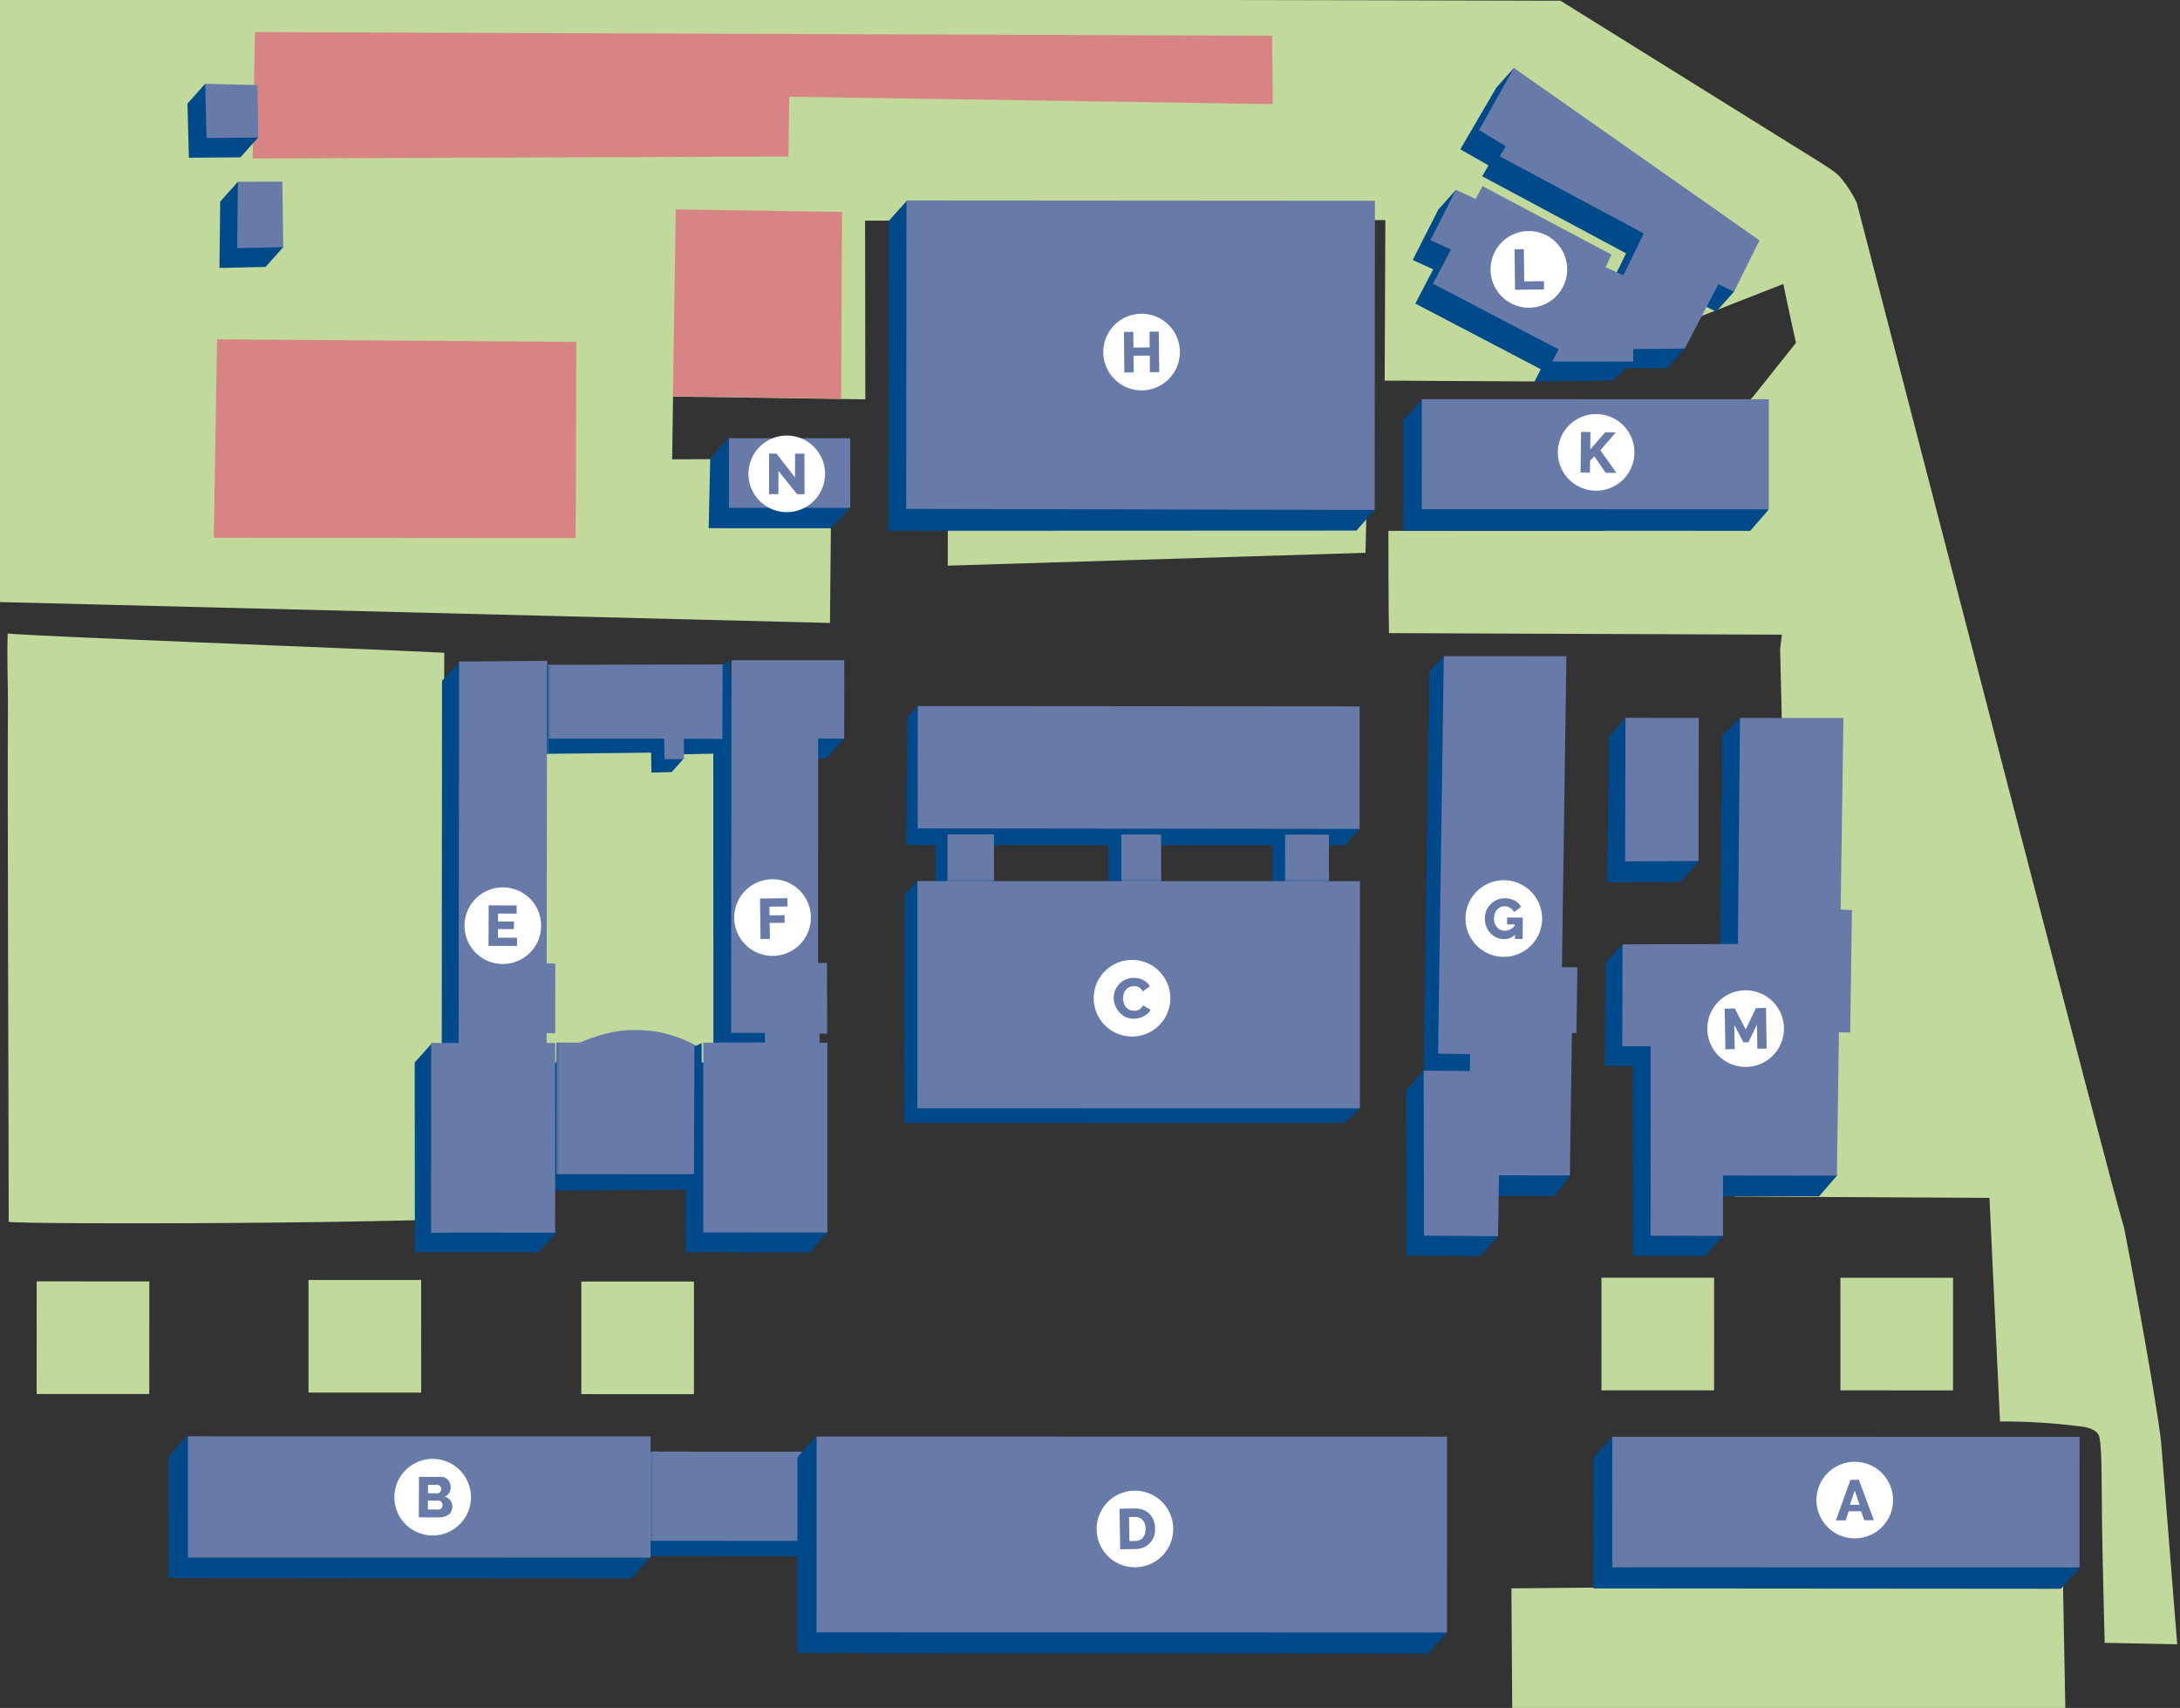 <svg width="268mm" height="210mm" viewBox="0 0 268 210" id="campus_map"
   xmlns="http://www.w3.org/2000/svg">
  <rect x="0" y="0" width="268" height="210" fill="#333333" stroke="none"/>
  <defs id="defs1">
    <linearGradient id="linearGradient6">
      <stop style="stop-color:#687ba8;stop-opacity:1;" offset="0.443" id="stop7" />
      <stop style="stop-color:#004a8b;stop-opacity:1;" offset="1" id="stop6" />
    </linearGradient>
    <style id="style1">
        .cls-grass {
            fill: #c1da9b;
        }

        .cls-icon {
            display: inline;
            fill: #fff;
            isolation: isolate;
        }

        .cls-dirt {
            fill: #d88485;
            isolation: isolate;
        }

        .cls-shadows {
            display: inline;
            fill: #004a8b;
            isolation: isolate;
            stroke-width: 0.567;
        }

        .cls-buildings {
            display: inline;
            fill: #687ba8;
            isolation: isolate;
        }
    </style>
    <linearGradient
       href="#linearGradient6"
       id="linearGradient7"
       x1="151.379"
       y1="107.894"
       x2="151.379"
       y2="108.415"
       gradientUnits="userSpaceOnUse"
       gradientTransform="matrix(1,0,0,1.662,0,-71.734)" />
    <linearGradient
       href="#linearGradient6"
       id="linearGradient8"
       gradientUnits="userSpaceOnUse"
       gradientTransform="matrix(0.856,0,0,1.662,42.348,-71.751)"
       x1="151.379"
       y1="107.894"
       x2="151.379"
       y2="108.415" />
    <linearGradient
       href="#linearGradient6"
       id="linearGradient9"
       gradientUnits="userSpaceOnUse"
       gradientTransform="matrix(0.942,0,0,1.662,49.888,-71.748)"
       x1="151.379"
       y1="107.894"
       x2="151.379"
       y2="108.415" />
    <linearGradient
       href="#linearGradient6"
       id="linearGradient10"
       gradientUnits="userSpaceOnUse"
       gradientTransform="matrix(1.589,0,0,1.662,-149.655,-276.634)"
       x1="151.379"
       y1="107.894"
       x2="151.379"
       y2="108.415" />
    <linearGradient
       href="#linearGradient6"
       id="linearGradient11"
       gradientUnits="userSpaceOnUse"
       gradientTransform="matrix(2.83,0,0,1.662,-284.019,-277.67)"
       x1="151.379"
       y1="107.894"
       x2="151.379"
       y2="108.415" />
    <linearGradient
       href="#linearGradient6"
       id="linearGradient12"
       gradientUnits="userSpaceOnUse"
       gradientTransform="matrix(1.919,0,0,1.662,-101.126,-289.275)"
       x1="151.379"
       y1="107.894"
       x2="151.379"
       y2="108.415" />
  </defs>
  <g
     id="grass"
     style="display:inline"
     transform="translate(-29.135)">
    <path
       class="cls-grass"
       d="m 346.632,22.807 c 0,0 -7.435,-3.166 -11.155,-3.536 -5.44,-0.54 -21.646,3.963 -38.206,1.893 L 304.69,32.4 c 0,0.07 13.06,29.3 13.06,29.3 L 307,94.79 c 0,0 12.63,4.1 15.69,5 l 20.2,-61.31 c 0.98,-3.05 4.222,-14.533 3.742,-15.673 z"
       id="path4"
       transform="matrix(0.236,0.726,-0.726,0.236,196.185,-179.979)" />
    <path
       class="cls-grass"
       d="m 368.69,259.92 -7.83,-1.92 12,-39.58 -69.518,-21.639 -38.034,118.191 c 3.77,1.4 67.52,21.825 78.824,25.52 0.48,0.15 26.477,-80.162 24.557,-80.572 z"
       id="path5"
       transform="matrix(0.236,0.726,-0.726,0.236,196.185,-179.979)" />
    <path
       class="cls-grass"
       d="m 253.975,311.36 c 1.31,-2.685 19.998,-53.637 24.693,-65.908 l 8.229,2.712 -20.774,67.093 c -5.2,-1.723 -6.823,-2.027 -12.148,-3.897 z"
       id="path6"
       transform="matrix(0.236,0.726,-0.726,0.236,196.185,-179.979)" />
    <path
       class="cls-grass"
       d="m 268.21,176.48 -7.83,24.44 -9.57,-3.26 10,-29.31 -27.38,-8.86 25.81,-79.71 24.56,8.1 L 291.38,65 288.76,20.6 266.934,14.621 234.362,42.039 c -2.164,6.558 -45.039,137.451 -78.085,239.093 l 92.341,30.307 44.684,-126.542 z"
       id="path8"
       transform="matrix(0.236,0.726,-0.726,0.236,196.185,-179.979)" />
    <path
       class="cls-grass"
       d="M 485.219,21.861 C 477.913,20.318 451.791,16.964 450.447,16.829 444.723,16.832 309.377,8.471 280,6.72 c 0,0 -4.05,0.55 -5.95,2 -2.25,1.7 -5.92,4.94 -7.23,6 l -2.325,4.584 c 13.542,1.315 23.192,2.785 37.199,3.989 -2.1,-0.06 42.086,1.967 42.086,1.967 1,0.18 -1.21,12.33 -1.84,14.18 l 2.65,1.24 57.91,17.32 -2.32,7.95 26,9 12.91,-39 34.77,9.52 c 1.31,-4.1 2.89,-8.109 4.73,-12 0.66,-1.56 1.56,-2.34 2.22,-2.43 1.29,-0.19 6.8,1.72 13.33,3.75 5.14,1.6 18.84,5.67 18.84,5.67 l 3.829,-11.036 z"
       id="path11"
       transform="matrix(0.236,0.726,-0.726,0.236,196.185,-179.979)" />
    <polygon
       class="cls-grass"
       points="475.03,128.94 502.52,44.47 527.16,52.31 498.63,136.69 "
       id="polygon13"
       transform="matrix(0.242,0.564,-0.724,0.191,193.338,-97.25)" />
    <polyline
       class="cls-grass"
       points="290.39 164.01 274.89 158.93 296.86 95.05 309.22 99.39"
       id="polyline13"
       transform="matrix(0.236,0.726,-0.726,0.236,196.185,-179.979)" />
    <rect
       class="cls-grass"
       x="384.19"
       y="241.25"
       width="18.15"
       height="18.15"
       transform="matrix(-1.2145312e-4,0.763,-0.763,-1.2145312e-4,298.569,-135.538)"
       id="rect13" />
    <rect
       class="cls-grass"
       x="434.52"
       y="84.78"
       width="18.15"
       height="18.15"
       transform="matrix(-1.2145312e-4,0.763,-0.763,-1.2145312e-4,304.602,-174.43)"
       id="rect14" />
    <rect
       class="cls-grass"
       x="370.34"
       y="282.97"
       width="18.15"
       height="18.15"
       transform="matrix(-1.2145312e-4,0.763,-0.763,-1.2145312e-4,296.861,-125.158)"
       id="rect15" />
    <rect
       class="cls-grass"
       x="356.99"
       y="324.69"
       width="18.15"
       height="18.15"
       transform="matrix(-1.2145312e-4,0.763,-0.763,-1.2145312e-4,295.27,-114.791)"
       id="rect16" />
    <rect
       class="cls-grass"
       x="446.45"
       y="48.18"
       width="18.15"
       height="18.15"
       transform="matrix(-1.2145312e-4,0.763,-0.763,-1.2145312e-4,306.052,-183.531)"
       id="rect17" />
  </g>
  <g
     id="dirt"
     style="display:inline"
     transform="translate(-29.135)">
    <polygon
       class="cls-dirt"
       points="210.67,164.94 235.88,91.24 225.37,87.95 174.17,243.54 193.42,250.19 219.79,168.03 "
       id="polygon100"
       transform="matrix(0.236,0.726,-0.726,0.236,196.185,-179.979)" />
    <polygon
       class="cls-dirt"
       points="230.95,162.59 259.52,172.02 250.75,197.66 222.28,187.92 "
       id="polygon101"
       transform="matrix(0.236,0.726,-0.726,0.236,196.185,-179.979)" />
    <polygon
       class="cls-dirt"
       points="219.34,264.64 237.63,209.75 267.64,219.61 249.58,275.02 "
       id="polygon102"
       transform="matrix(0.236,0.726,-0.726,0.236,196.185,-179.979)" />
  </g>
  <g
     id="buildings"
     transform="translate(-29.135)">
    <g
       id="corridor_e_and_f_lower"
       style="display:inline">
      <path
         style="display:inline;fill:#004a8b;fill-opacity:1;stroke:#000000;stroke-width:0;stroke-linejoin:bevel;stroke-opacity:0"
         d="m 97.558,146.385 17.137,-0.103 0.029,-15.66 -1.538,0.017 c 0,0 -3.344,-1.407 -7.459,-1.463 -3.683,-0.115 -7.459,1.46 -7.459,1.46 l -0.711,-6.6e-4 z"
         id="path12" />
      <path
         d="m 97.546,128.192 -0.312,16.169 17.452,0.011 0.055,-15.784 c 0,0 -3.187,-1.944 -7.111,-1.925 -3.451,-0.237 -7.222,1.53 -7.222,1.53 z"
         id="path13"
         class="cls-buildings" />
      <rect
         style="display:inline;opacity:0.341;fill:url(#linearGradient11);fill-opacity:1;stroke:#000000;stroke-width:0;stroke-linejoin:bevel;stroke-opacity:1"
         id="rect10"
         width="16.168"
         height="0.776"
         x="128.193"
         y="-98.341"
         transform="rotate(90)" />
    </g>
    <g
       id="corridor_e_and_f_upper"
       style="display:inline">
      <path
         style="display:inline;fill:#004a8b;fill-opacity:1;stroke:#000000;stroke-width:0;stroke-linejoin:bevel;stroke-opacity:0"
         d="m 96.528,81.892 21.634,1.113 -0.066,9.641 -7.052,0.133 2.116,0.52 -1.444,1.625 -2.496,0.07 -0.041,-2.456 -12.664,0.146 z"
         id="path14" />
      <path
         d="m 96.446,81.741 21.763,-0.049 -0.05,9.163 -4.952,-0.028 0.02,2.522 -2.408,-0.013 -0.022,-2.52 -14.365,0.006 z"
         id="path15"
         class="cls-buildings" />
      <rect
         style="opacity:0.341;fill:url(#linearGradient10);fill-opacity:1;stroke:#000000;stroke-width:0;stroke-linejoin:bevel;stroke-opacity:1"
         id="rect9"
         width="9.076"
         height="0.776"
         x="81.74"
         y="-97.304"
         transform="rotate(90)" />
    </g>
    <g
       id="building_f"
       style="display:inline"
       class="cls-hover">
      <path
         style="display:inline;fill:#004a8b;fill-opacity:1;stroke:#000000;stroke-width:0;stroke-linejoin:bevel;stroke-opacity:0"
         d="m 116.825,92.638 1.251,-0.088 0.07,-9.542 12.593,0.62 2.181,7.192 -2.173,2.451 -3.214,-0.002 0.012,27.575 0.901,-0.004 0.004,8.605 -0.398,-0.002 -0.005,1.199 0.625,0.005 0.008,16.227 2.17,4.672 -2.172,2.445 -15.254,-0.008 0.01,-7.741 1.224,-0.006 0.029,-15.606 6.276,0.017 0.017,-1.215 h -4.142 z"
         id="path7" />
      <polygon
         class="cls-shadows"
         points="294.35,203.41 306.56,207.44 311.04,207.69 294.09,202.07 "
         id="polygon183"
         transform="matrix(0.236,0.726,-0.726,0.236,196.185,-179.979)" />
      <polygon
         class="cls-shadows"
         points="371.86,232.19 351.27,225.47 351.44,226.75 371.86,233.47 "
         id="polygon184"
         transform="matrix(0.236,0.726,-0.726,0.236,196.185,-179.979)" />
      <path
         d="m 119.064,81.179 13.861,0.002 -0.002,9.629 -3.209,0.004 -0.005,27.575 1.093,0.008 0.026,8.701 -0.942,-0.006 0.006,1.104 0.955,0.003 0.002,23.34 -15.252,-0.007 0.001,-23.332 7.575,-0.026 10e-4,-1.178 -4.159,-0.006 z"
         id="path2"
         class="cls-buildings" />
      <path
         class="cls-icon"
         d="m 329.682,206.517 a 6.17,6.17 0 1 0 7.722,-4.048 6.17,6.17 0 0 0 -7.722,4.048 z m 4.93,-1 -0.862,2.769 1.337,0.416 0.716,-2.301 1.165,0.363 -0.716,2.301 2.463,0.767 -0.449,1.442 -6.235,-1.941 1.311,-4.211 z"
         id="sign_f"
         style="display:inline"
         transform="matrix(0.236,0.726,-0.726,0.236,196.185,-179.979)" />
    </g>
    <g
       id="building_e"
       style="display:inline"
       class="cls-hover cls-e">
      <path
         style="display:inline;fill:#004a8b;fill-opacity:1;stroke:#000000;stroke-width:0;stroke-linejoin:bevel;stroke-opacity:0"
         d="m 85.733,81.326 -2.257,2.373 -0.035,45.795 0.667,1.152 -0.62,-0.006 -1.187,-2.438 -2.184,2.438 0.022,23.339 h 15.234 l 2.185,-2.44 -2.378,-5.13 2.355,-0.011 0.021,-15.776 -3.225,-0.008 0.008,-1.207 1.364,0.025 -1.3e-4,-8.613 -1.38,-0.003 -0.48,-28.112 2.678,-0.017 0.011,-10.792 z"
         id="path3" />
      <polygon
         class="cls-buildings"
         points="364.16,254.53 372.99,257.41 368.17,272.2 366.83,276.42 337.75,266.95 339.13,262.73 280.73,243.68 285,230.17 331.3,245.28 331.81,243.98 342.44,247.47 342.02,248.77 343.52,249.26 343.94,247.95 "
         id="polygon198"
         style="stroke-width:1"
         transform="matrix(0.236,0.726,-0.726,0.236,196.232,-179.979)" />
      <path
         class="cls-icon"
         d="m 90.976,109.108 a 4.709,4.709 0 1 0 4.683,4.719 4.701,4.701 0 0 0 -4.683,-4.719 z m 1.72,7.203 -3.503,-0.013 0.019,-4.983 3.442,0.013 -0.004,1.007 -2.289,-0.009 -0.004,0.969 1.961,0.008 -0.004,0.939 -1.961,-0.008 -0.004,1.053 2.35,0.009 z"
         id="sign_e"
         style="display:inline" />
    </g>
    <g
       id="extra_2">
      <polygon
         class="cls-shadows"
         points="210.67,253.61 208.53,260.72 198.41,257.31 196.25,253.61 200.6,250.49 208.51,249.91 "
         id="polygon167"
         transform="matrix(0.236,0.726,-0.726,0.236,196.185,-179.979)" />
      <polygon
         class="cls-buildings"
         points="206.38,257.02 196.25,253.61 198.44,246.79 208.51,249.91 "
         id="polygon185"
         transform="matrix(0.236,0.726,-0.726,0.236,196.185,-179.979)" />
    </g>
    <g
       id="extra_1">
      <polygon
         class="cls-shadows"
         points="184.58,249.48 190.48,248.3 192.63,252 190.13,259.92 181.77,257.44 179.61,253.74 "
         id="polygon168"
         transform="matrix(0.236,0.726,-0.726,0.236,196.185,-179.979)" />
      <polygon
         class="cls-buildings"
         points="187.98,256.22 179.61,253.74 182.42,245.78 190.48,248.3 "
         id="polygon186"
         transform="matrix(0.236,0.726,-0.726,0.236,196.185,-179.979)" />
    </g>
    <g
       id="building_i"
       style="display:inline"
       class="cls-hover" />
    <g
       id="building_g"
       style="display:inline"
       class="cls-hover">
      <polygon
         class="cls-shadows"
         points="395.29,112.02 393.35,112.07 391.44,116.26 330.56,95.52 328.95,92.54 384.65,93.65 385.46,91.46 395.44,94.72 395.28,95.44 414.76,99.09 417.17,102.37 413.48,113.69 420.5,113.12 422.66,116.82 418.88,128.13 393.6,119.96 391.44,116.26 "
         id="polygon172"
         transform="matrix(0.236,0.726,-0.726,0.236,196.185,-179.979)" />
      <polygon
         class="cls-buildings"
         points="389.55,113.21 328.95,92.54 335.06,73.77 382.48,89.94 383.25,87.58 393.27,91 393.05,91.69 414.76,99.09 411.22,109.94 420.5,113.12 416.72,124.43 391.44,116.26 393.79,109.21 391.21,108.33 "
         id="polygon191"
         transform="matrix(0.236,0.726,-0.726,0.236,196.185,-179.979)" />
      <path
         class="cls-icon"
         d="m 214.03,108.23 a 4.709,4.709 0 1 0 4.687,4.73 4.709,4.709 0 0 0 -4.687,-4.73 z m 2.295,7.215 -0.954,-0.004 0.002,-0.496 a 1.862,1.862 0 0 1 -1.315,0.521 2.343,2.343 0 0 1 -0.923,-0.187 2.289,2.289 0 0 1 -0.761,-0.53 2.587,2.587 0 0 1 -0.515,-0.811 2.854,2.854 0 0 1 -0.178,-1.039 2.549,2.549 0 0 1 0.188,-0.968 2.488,2.488 0 0 1 0.53,-0.761 2.434,2.434 0 0 1 0.766,-0.531 2.495,2.495 0 0 1 0.985,-0.194 2.457,2.457 0 0 1 1.212,0.295 1.832,1.832 0 0 1 0.76,0.767 l -0.858,0.637 a 1.236,1.236 0 0 0 -0.486,-0.521 1.297,1.297 0 0 0 -0.686,-0.194 1.114,1.114 0 0 0 -0.527,0.12 1.252,1.252 0 0 0 -0.406,0.319 1.618,1.618 45 0 0 -0.262,0.48 1.824,1.824 0 0 0 -0.094,0.587 1.87,1.87 0 0 0 0.097,0.596 1.526,1.526 0 0 0 0.273,0.474 1.252,1.252 0 0 0 0.952,0.432 1.572,1.572 45 0 0 1.216,-0.62 l 6.9e-4,-0.153 -0.931,-0.004 0.004,-0.847 1.923,0.009 z"
         id="sign_g"
         style="display:inline" />
    </g>
    <g
       id="building_m"
       style="display:inline"
       class="cls-hover">
      <polygon
         class="cls-shadows"
         points="381.99,79.52 389.83,65.54 354.99,53.86 353.16,50.27 360.15,38.02 389.64,48.15 390.31,46.45 409.05,52.58 408.47,54.28 428.09,58.21 430.36,61.95 424.68,79.39 431.63,78.66 433.79,82.36 430.18,93.45 401.14,83.99 399.73,88.34 383.89,82.94 "
         id="polygon173"
         transform="matrix(0.236,0.726,-0.726,0.236,196.185,-179.979)" />
      <polygon
         class="cls-buildings"
         points="397.57,84.63 381.99,79.52 387.68,61.83 353.16,50.26 358.32,34.42 387.51,44.38 388.17,42.68 406.83,49.05 406.24,50.76 428.09,58.21 422.4,75.64 431.64,78.65 428.02,89.74 398.99,80.28 "
         id="polygon192"
         transform="matrix(0.236,0.726,-0.726,0.236,196.185,-179.979)" />
      <path
         class="cls-icon"
         d="m 243.652,121.765 a 4.709,4.709 0 1 0 4.793,4.622 4.709,4.709 0 0 0 -4.793,-4.622 z m 2.672,7.157 -1.145,0.021 -0.054,-2.983 -1.044,2.187 -0.618,0.011 -1.123,-2.147 0.054,2.983 -1.145,0.021 -0.091,-4.998 1.244,-0.023 1.344,2.578 1.25,-2.625 1.236,-0.022 z"
         id="sign_m"
         style="display:inline" />
    </g>
    <g
       id="extra_planthouse">
      <polygon
         class="cls-shadows"
         points="353.35,60.31 373.16,63.79 375.32,67.49 371.72,78.79 349.42,71.19 347.44,67.79 "
         id="polygon174"
         transform="matrix(0.236,0.726,-0.726,0.236,196.185,-179.979)" />
      <polygon
         class="cls-buildings"
         points="369.41,74.99 347.44,67.79 351.1,56.58 373,63.73 "
         id="polygon193"
         transform="matrix(0.236,0.726,-0.726,0.236,196.185,-179.979)" />
    </g>
    <g
       id="building_a"
       style="display:inline"
       class="cls-hover">
      <polygon
         class="cls-shadows"
         points="479.19,116.05 459.19,109.54 457.03,105.83 482.52,37.95 500.36,40.77 502.52,44.47 "
         id="polygon175"
         transform="matrix(0.236,0.726,-0.726,0.236,196.185,-179.979)" />
      <rect
         class="cls-buildings"
         x="441.05"
         y="62.78"
         width="75.29"
         height="21.04"
         transform="matrix(0.763,1.2145312e-4,-1.2145312e-4,0.763,-109.175,128.702)"
         id="rect193" />
      <g
         id="sign_a"
         style="display:inline;isolation:isolate;stroke-width:0.347"
         transform="matrix(0.763,-0.004,0.004,0.763,-108.437,130.015)">
        <polygon
           class="cls-icon"
           points="477.98,74.6 479.52,74.6 478.76,72.29 "
           id="polygon201" />
        <path
           class="cls-icon"
           d="m 478.76,67.67 a 6.17,6.17 0 1 0 6.17,6.17 6.17,6.17 0 0 0 -6.17,-6.17 z m 1.52,9.43 -0.51,-1.46 h -2 l -0.5,1.46 h -1.57 l 2.38,-6.53 h 1.36 l 2.38,6.53 z"
           id="path202" />
      </g>
    </g>
    <g
       id="corridor_b_and_d">
      <polygon
         class="cls-shadows"
         points="426.39,261.64 411,257.41 419.47,231.41 434.86,235.64 "
         id="polygon176"
         transform="matrix(0.236,0.726,-0.726,0.236,196.185,-179.979)" />
      <polygon
         points="424.7,258.88 411.04,254.43 418.87,230.38 432.5,234.93 "
         id="polygon194"
         transform="matrix(0.236,0.726,-0.726,0.236,196.185,-179.979)"
         class="cls-buildings" />
      <rect
         style="display:inline;opacity:0.341;fill:url(#linearGradient12);fill-opacity:1;stroke:#000000;stroke-width:0;stroke-linejoin:bevel;stroke-opacity:1"
         id="rect11"
         width="10.964"
         height="0.776"
         x="178.414"
         y="-109.945"
         transform="rotate(90)" />
    </g>
    <g
       id="building_b"
       style="display:inline"
       class="cls-hover">
      <polygon
         class="cls-shadows"
         points="406.66,333.76 388.09,327.71 385.93,324.01 411.19,256.84 427.6,259.19 429.76,262.9 "
         id="polygon177"
         transform="matrix(0.236,0.726,-0.726,0.236,196.185,-179.979)" />
      <rect
         class="cls-buildings"
         x="369.5"
         y="281.83"
         width="74.54"
         height="19.54"
         transform="matrix(0.763,1.2145312e-4,-1.2145312e-4,0.763,-229.659,-38.484)"
         id="rect194" />
      <g
         id="sign_b"
         transform="matrix(0.763,0.003,-0.003,0.763,-227.697,-38.058)"
         style="display:inline;isolation:isolate;stroke-width:0.347">
        <path
           class="cls-icon"
           d="m 408.44,290.1 h -1.74 v 1.42 h 1.67 a 0.66,0.66 0 0 0 0.49,-0.19 0.69,0.69 0 0 0 0.19,-0.51 0.8,0.8 0 0 0 -0.17,-0.51 0.56,0.56 0 0 0 -0.44,-0.21 z"
           id="path203" />
        <path
           class="cls-icon"
           d="m 408.62,288.74 a 0.63,0.63 0 0 0 0.19,-0.51 0.66,0.66 0 0 0 -0.17,-0.5 0.57,0.57 0 0 0 -0.41,-0.17 h -1.53 v 1.35 h 1.48 a 0.67,0.67 0 0 0 0.44,-0.17 z"
           id="path204" />
        <path
           class="cls-icon"
           d="m 407.46,283.37 a 6.17,6.17 0 1 0 6.17,6.17 6.17,6.17 0 0 0 -6.17,-6.17 z m 3,8.49 a 1.4,1.4 0 0 1 -0.48,0.52 2.13,2.13 0 0 1 -0.7,0.31 3.43,3.43 0 0 1 -0.86,0.11 h -3.18 v -6.53 h 3.63 a 1.29,1.29 0 0 1 0.62,0.15 1.57,1.57 0 0 1 0.47,0.38 1.73,1.73 0 0 1 0.3,0.53 1.87,1.87 0 0 1 -0.13,1.5 1.49,1.49 0 0 1 -0.71,0.62 1.69,1.69 0 0 1 0.89,0.59 1.73,1.73 0 0 1 0.33,1.09 1.44,1.44 0 0 1 -0.23,0.73 z"
           id="path205" />
      </g>
    </g>
    <g
       id="building_d"
       class="cls-hover">
      <polygon
         class="cls-shadows"
         points="450.95,134.82 478.8,140.9 480.95,144.6 449.48,241.19 419.47,231.41 417.31,227.71 "
         id="polygon178"
         transform="matrix(0.236,0.726,-0.726,0.236,196.185,-179.979)" />
      <rect
         class="cls-buildings"
         x="397.26"
         y="168.53"
         width="101.58"
         height="31.56"
         transform="matrix(0.763,1.2145312e-4,-1.2145312e-4,0.763,-173.562,47.992)"
         id="rect195" />
      <g
         id="sign_d"
         transform="matrix(0.763,-0.012,0.012,0.763,-176.246,52.761)"
         style="display:inline;isolation:isolate;stroke-width:0.347">
        <path
           class="cls-icon"
           d="m 449.14,178.13 a 6.17,6.17 0 1 0 6.17,6.17 6.17,6.17 0 0 0 -6.17,-6.17 z m 3,7.51 a 2.85,2.85 0 0 1 -0.66,1 3,3 0 0 1 -1,0.66 3.54,3.54 0 0 1 -1.33,0.24 h -2.44 V 181 h 2.44 a 3.62,3.62 0 0 1 1.41,0.25 3,3 0 0 1 1,0.7 2.86,2.86 0 0 1 0.61,1 3.7,3.7 0 0 1 0.21,1.26 3.82,3.82 0 0 1 -0.21,1.43 z"
           id="path198" />
        <path
           class="cls-icon"
           d="m 450.41,182.89 a 1.34,1.34 0 0 0 -0.54,-0.39 1.85,1.85 0 0 0 -0.72,-0.14 h -0.93 v 3.88 h 0.93 a 1.7,1.7 0 0 0 0.73,-0.15 1.37,1.37 0 0 0 0.54,-0.41 2,2 0 0 0 0.33,-0.61 2.86,2.86 0 0 0 0,-1.57 1.82,1.82 0 0 0 -0.34,-0.61 z"
           id="path199" />
      </g>
    </g>
    <g
       id="building_h"
       class="cls-hover">
      <polygon
         class="cls-shadows"
         points="258.03,84.15 303.11,95.85 305.36,99.68 282.1,171.34 234.65,155.88 232.5,152.18 "
         id="polygon179"
         transform="matrix(0.236,0.726,-0.726,0.236,196.185,-179.979)" />
      <polygon
         class="cls-buildings"
         points="279.63,167.54 232.39,152.14 255.76,80.42 303.11,95.85 "
         id="polygon195"
         transform="matrix(0.236,0.726,-0.726,0.236,196.185,-179.979)" />
      <path
         class="cls-icon"
         d="m 169.428,38.579 a 4.709,4.709 0 1 0 4.757,4.659 4.701,4.701 0 0 0 -4.757,-4.659 z m 2.219,7.174 -1.145,0.012 -0.021,-2.045 -1.992,0.021 0.021,2.045 -1.152,0.012 -0.052,-4.983 1.152,-0.012 0.02,1.931 1.992,-0.021 -0.02,-1.931 1.145,-0.012 z"
         id="sign_h"
         style="display:inline" />
    </g>
    <g
       id="building_n"
       class="cls-hover">
      <polygon
         class="cls-shadows"
         points="272.75,198.76 278.84,180.05 276.72,176.25 268.21,176.48 260,191.35 262.15,195.05 "
         id="polygon180"
         transform="matrix(0.236,0.726,-0.726,0.236,196.185,-179.979)" />
      <rect
         class="cls-buildings"
         x="258.59"
         y="178.19"
         width="19.54"
         height="11.22"
         transform="matrix(0.763,1.2145312e-4,-1.2145312e-4,0.763,-78.533,-82.113)"
         id="rect196" />
      <path
         class="cls-icon"
         d="m 268.262,177.966 a 6.17,6.17 0 1 0 6.088,6.241 6.17,6.17 0 0 0 -6.088,-6.241 z m 2.75,9.473 -1.21,-0.014 -2.956,-3.775 -0.043,3.74 -1.51,-0.018 0.076,-6.53 1.18,0.014 2.955,3.865 0.044,-3.83 1.51,0.018 z"
         id="sign_n"
         style="display:inline"
         transform="matrix(0.763,-0.007,0.007,0.763,-80.054,-80.357)" />
    </g>
    <g
       id="building_k"
       style="display:inline"
       class="cls-hover">
      <polygon
         class="cls-shadows"
         points="325.01,39.38 307.69,92.53 290.83,87.04 288.67,83.34 308.15,33.89 322.75,35.61 "
         id="polygon181"
         transform="matrix(0.236,0.726,-0.726,0.236,196.185,-179.979)" />
      <rect
         class="cls-buildings"
         x="277.71"
         y="50.57"
         width="55.9"
         height="17.73"
         transform="matrix(0.763,1.2145312e-4,-1.2145312e-4,0.763,-7.953,10.465)"
         id="rect197" />
      <path
         class="cls-icon"
         d="m 225.417,50.915 a 4.709,4.709 0 1 0 4.649,4.768 4.709,4.709 0 0 0 -4.649,-4.768 z m 1.107,7.211 -1.386,-2.025 -0.526,0.535 -0.018,1.465 -1.152,-0.015 0.063,-4.983 1.152,0.015 -0.027,2.152 1.851,-2.129 1.297,0.016 -1.898,2.205 1.972,2.78 z"
         id="sign_k"
         style="display:inline" />
    </g>
    <g
       id="building_l"
       style="display:inline"
       class="cls-hover">
      <polygon
         class="cls-shadows"
         points="268.42,63.05 266.66,61.28 261.39,66.62 263.14,68.19 258.12,67.46 260.28,71.16 266.72,77.58 269.17,74.9 273.52,79.35 289.83,63.4 291.38,64.96 295.13,53.06 293.9,50.28 295.99,44.02 293.83,40.32 287.81,35.67 289.73,33.66 287.57,29.96 283.14,27.19 242.34,52.52 244.5,56.22 252.14,64.78 256,61.26 257.35,62.77 276.32,44.57 281.7,49.78 279.6,51.96 277.94,50.57 272.53,55.87 274,57.19 "
         id="polygon182"
         transform="matrix(0.236,0.726,-0.726,0.236,196.185,-179.979)" />
      <polygon
         class="cls-buildings"
         points="258.88,63.21 260.5,64.91 258.12,67.46 264.56,73.88 267.01,71.2 271.36,75.65 287.67,59.7 289.22,61.26 293.26,48.87 291.35,48.24 293.83,40.32 285.65,31.97 287.57,29.96 280.98,23.49 242.34,52.52 250.12,60.95 253.93,57.66 255.18,59.08 274.16,40.87 279.54,46.08 277.42,48.4 275.79,46.87 "
         id="polygon197"
         transform="matrix(0.236,0.726,-0.726,0.236,196.185,-179.979)" />
      <path
         class="cls-icon"
         d="m 216.994,28.413 a 4.709,4.709 0 1 0 4.802,4.644 4.701,4.701 0 0 0 -4.802,-4.644 z m 1.955,7.174 -3.564,0.042 -0.059,-4.983 1.145,-0.014 0.047,3.968 2.419,-0.029 z"
         id="sign_l"
         style="display:inline" />
    </g>
    <g
       id="building_c"
       style="display:inline"
       class="cls-hover">
      <rect
         class="cls-shadows"
         x="334.9"
         y="170.79"
         width="7.49"
         height="14.43"
         transform="matrix(0.763,1.2145312e-4,-1.2145312e-4,0.763,-111.357,-28.066)"
         id="rect169" />
      <polygon
         class="cls-shadows"
         points="360.47,119.03 360.48,123.26 358.96,123.68 339.92,182.09 337.26,184.57 338.6,186.92 373.56,198.43 395.49,131.05 394.15,128.12 "
         id="polygon170"
         transform="matrix(0.236,0.726,-0.726,0.236,196.185,-179.979)" />
      <rect
         class="cls-shadows"
         x="343.89"
         y="144.86"
         width="6.41"
         height="14.43"
         transform="matrix(0.763,1.2145312e-4,-1.2145312e-4,0.763,-96.989,-8.274)"
         id="rect170" />
      <rect
         class="cls-shadows"
         x="351.87"
         y="119.37"
         width="7.06"
         height="14.43"
         transform="matrix(0.763,1.2145312e-4,-1.2145312e-4,0.763,-82.875,11.183)"
         id="rect171" />
      <polygon
         class="cls-shadows"
         points="311.59,177.75 310.4,175.56 334.08,112.23 351.21,114.04 353,117.1 331.15,184.28 "
         id="polygon171"
         transform="matrix(0.236,0.726,-0.726,0.236,196.185,-179.979)" />
      <rect
         class="cls-buildings"
         x="332.24"
         y="167.9"
         width="7.49"
         height="14.43"
         transform="matrix(0.763,1.2145312e-4,-1.2145312e-4,0.763,-107.86,-28.466)"
         id="rect187" />
      <rect
         class="cls-buildings"
         x="341.4"
         y="141.83"
         width="6.41"
         height="14.43"
         transform="matrix(0.763,1.2145312e-4,-1.2145312e-4,0.763,-93.486,-8.484)"
         id="rect188" />
      <rect
         class="cls-buildings"
         x="349.24"
         y="116.41"
         width="7.06"
         height="14.43"
         transform="matrix(0.763,1.2145312e-4,-1.2145312e-4,0.763,-79.337,10.833)"
         id="rect189" />
      <polygon
         class="cls-shadows"
         points="351.04,117.58 350.43,115.31 329.14,180.71 330,182.14 "
         id="polygon189"
         transform="matrix(0.236,0.726,-0.726,0.236,196.185,-179.979)" />
      <polygon
         class="cls-buildings"
         points="332.45,107.93 351.21,114.04 329.14,181.69 310.4,175.59 "
         id="polygon190"
         transform="matrix(0.236,0.726,-0.726,0.236,196.185,-179.979)" />
      <rect
         class="cls-buildings"
         x="330.05"
         y="138.03"
         width="71.3"
         height="36.62"
         transform="matrix(0.763,1.2145312e-4,-1.2145312e-4,0.763,-109.891,2.975)"
         id="rect198" />
      <rect
         style="opacity:0.341;fill:url(#linearGradient7);fill-opacity:1;stroke:#000000;stroke-width:0;stroke-linejoin:bevel;stroke-opacity:1"
         id="rect1"
         width="5.713"
         height="0.776"
         x="145.666"
         y="107.595" />
      <rect
         style="opacity:0.341;fill:url(#linearGradient8);fill-opacity:1;stroke:#000000;stroke-width:0;stroke-linejoin:bevel;stroke-opacity:1"
         id="rect7"
         width="4.89"
         height="0.776"
         x="167.034"
         y="107.578" />
      <rect
         style="opacity:0.341;fill:url(#linearGradient9);fill-opacity:1;stroke:#000000;stroke-width:0;stroke-linejoin:bevel;stroke-opacity:1"
         id="rect8"
         width="5.384"
         height="0.776"
         x="187.169"
         y="107.581" />
      <path
         class="cls-icon"
         d="m 168.255,118.026 a 4.709,4.709 0 1 0 4.755,4.654 4.709,4.709 0 0 0 -4.755,-4.654 z m 2.006,6.54 a 2.03,2.03 0 0 1 -0.499,0.372 2.793,2.793 0 0 1 -0.608,0.236 3.114,3.114 0 0 1 -0.632,0.084 2.289,2.289 0 0 1 -0.995,-0.21 2.495,2.495 0 0 1 -0.77,-0.579 2.648,2.648 0 0 1 -0.707,-1.762 2.465,2.465 0 0 1 0.158,-0.895 2.427,2.427 0 0 1 0.48,-0.769 2.579,2.579 0 0 1 0.757,-0.581 2.473,2.473 0 0 1 1.051,-0.226 2.396,2.396 0 0 1 1.224,0.284 1.954,1.954 0 0 1 0.772,0.754 l -0.878,0.628 a 1.282,1.282 0 0 0 -0.217,-0.326 1.404,1.404 0 0 0 -0.285,-0.203 1.351,1.351 0 0 0 -0.322,-0.111 1.526,1.526 0 0 0 -0.313,0.004 1.274,1.274 0 0 0 -0.578,0.136 1.366,1.366 0 0 0 -0.401,0.348 1.412,1.412 0 0 0 -0.231,0.483 1.862,1.862 0 0 0 -0.07,0.543 1.755,1.755 0 0 0 0.098,0.564 1.58,1.58 0 0 0 0.265,0.485 1.229,1.229 0 0 0 0.416,0.323 1.168,1.168 0 0 0 0.551,0.116 1.129,1.129 0 0 0 0.313,-0.004 1.145,1.145 0 0 0 0.319,-0.118 1.03,1.03 0 0 0 0.272,-0.217 0.969,0.969 0 0 0 0.202,-0.323 l 0.945,0.546 a 1.404,1.404 0 0 1 -0.315,0.454 z"
         id="sign_c"
         style="display:inline" />
    </g>
  </g>
</svg>
